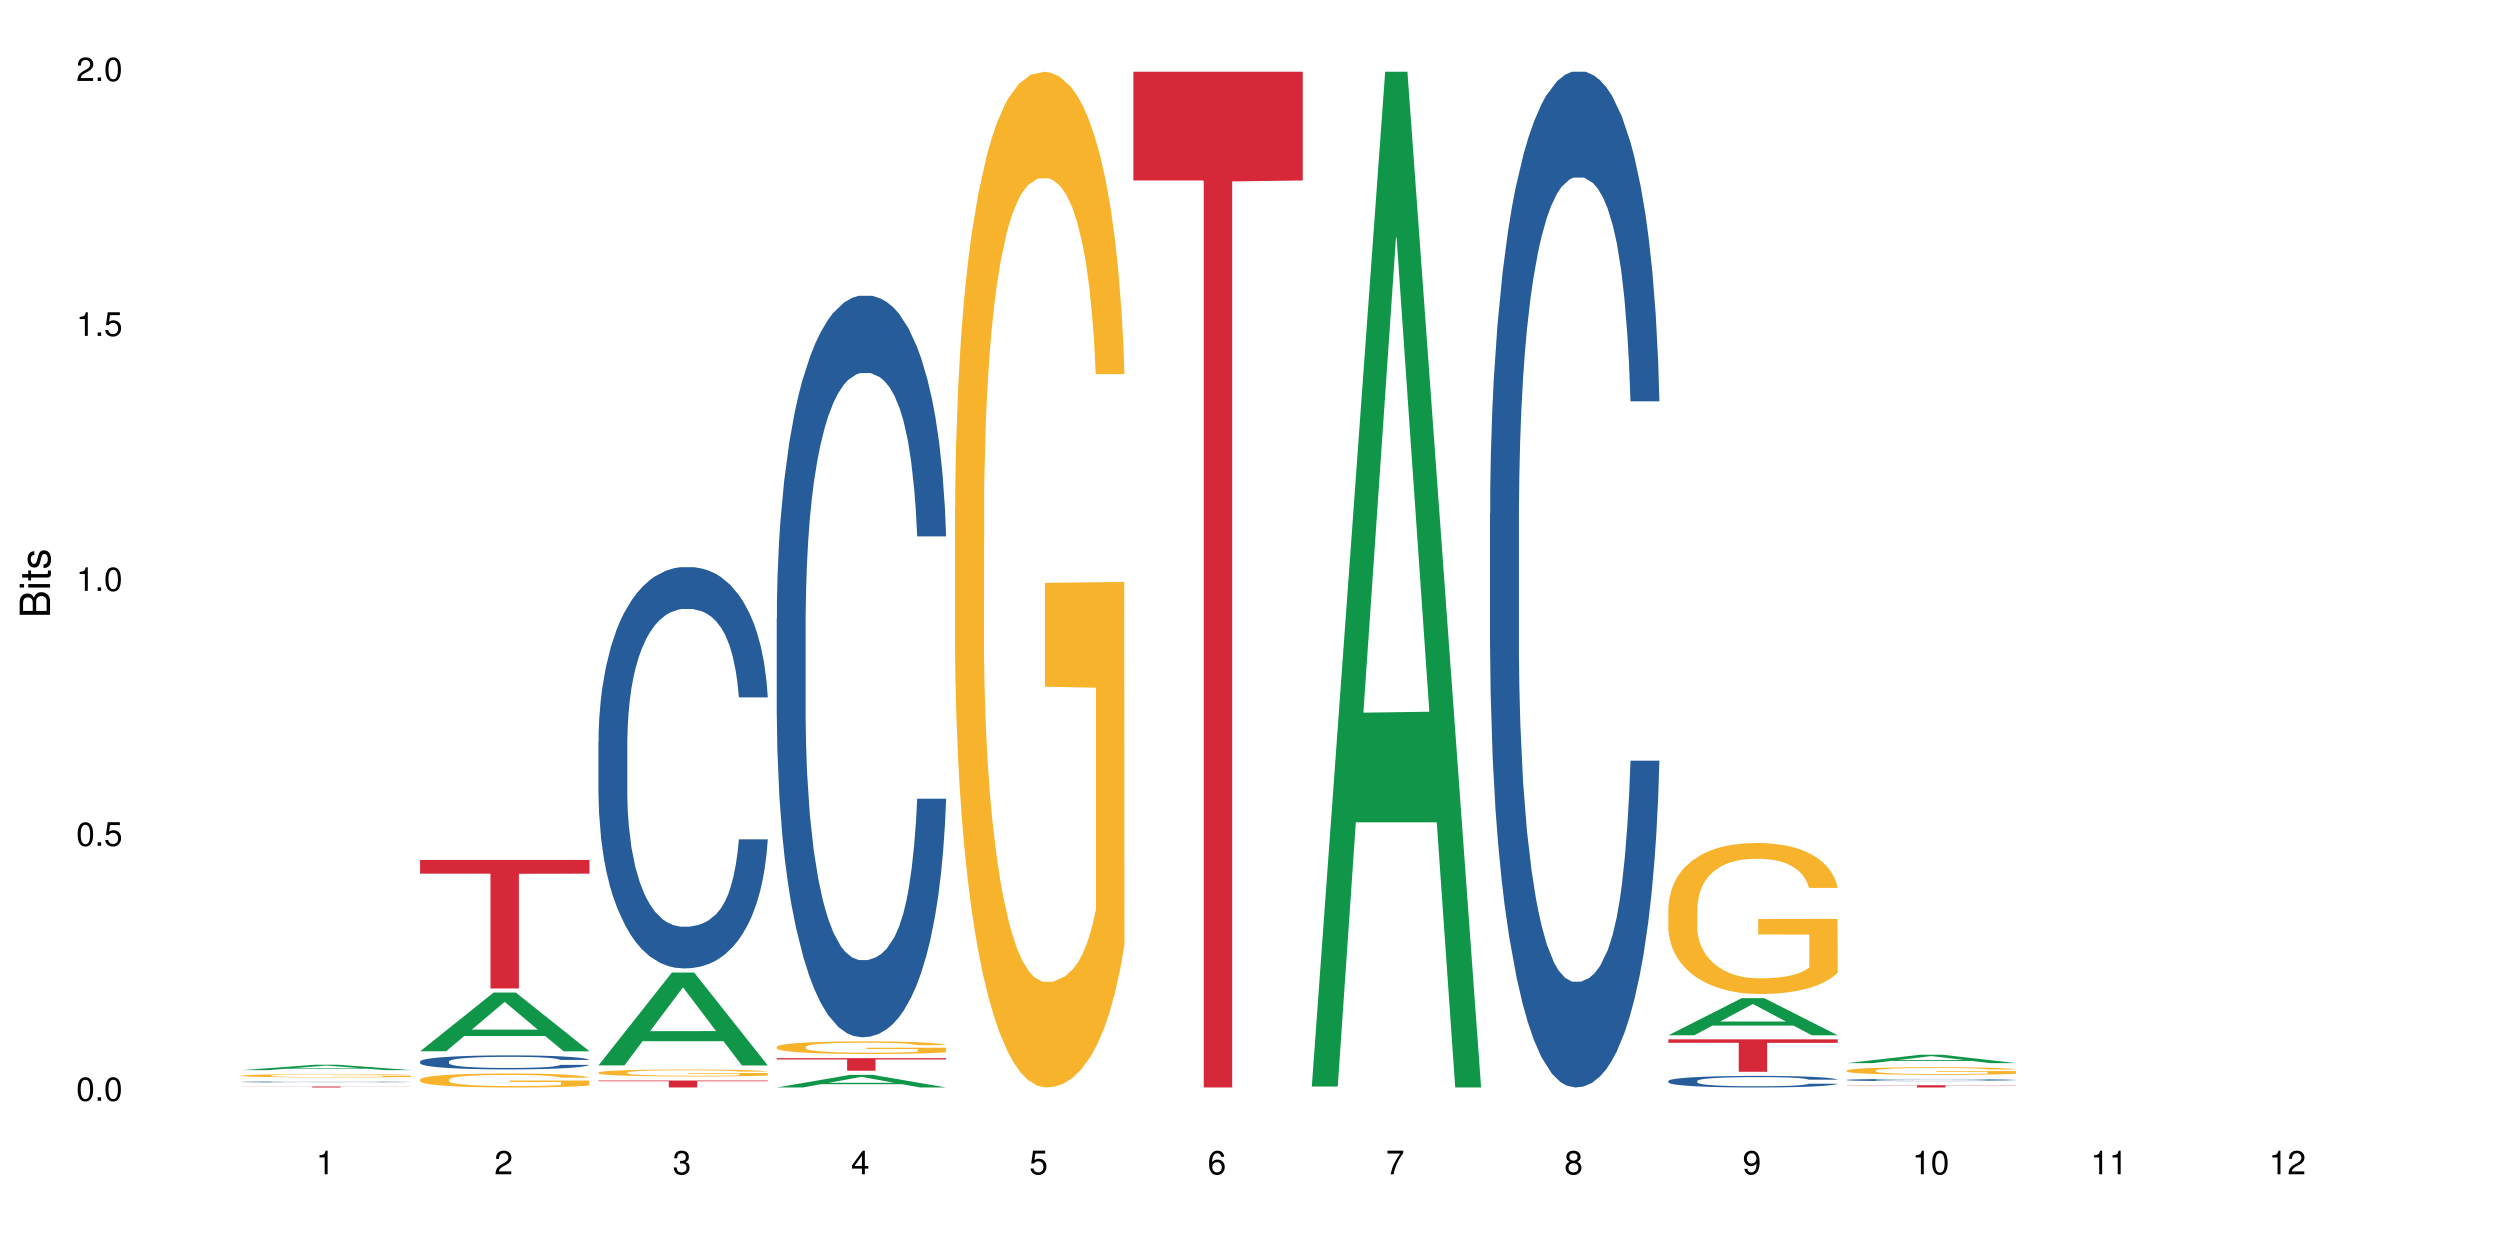 <?xml version="1.0" encoding="UTF-8"?>
<svg xmlns="http://www.w3.org/2000/svg" xmlns:xlink="http://www.w3.org/1999/xlink" width="720pt" height="360pt" viewBox="0 0 720 360" version="1.1">
<defs>
<g>
<symbol overflow="visible" id="glyph0-0">
<path style="stroke:none;" d=""/>
</symbol>
<symbol overflow="visible" id="glyph0-1">
<path style="stroke:none;" d="M 2.641 -6.797 C 2 -6.797 1.422 -6.531 1.078 -6.047 C 0.641 -5.453 0.406 -4.547 0.406 -3.297 C 0.406 -1 1.188 0.219 2.641 0.219 C 4.078 0.219 4.859 -1 4.859 -3.234 C 4.859 -4.562 4.656 -5.438 4.203 -6.047 C 3.844 -6.531 3.281 -6.797 2.641 -6.797 Z M 2.641 -6.047 C 3.547 -6.047 4 -5.125 4 -3.312 C 4 -1.375 3.562 -0.484 2.625 -0.484 C 1.734 -0.484 1.281 -1.422 1.281 -3.281 C 1.281 -5.141 1.734 -6.047 2.641 -6.047 Z M 2.641 -6.047 "/>
</symbol>
<symbol overflow="visible" id="glyph0-2">
<path style="stroke:none;" d="M 1.828 -1 L 0.828 -1 L 0.828 0 L 1.828 0 Z M 1.828 -1 "/>
</symbol>
<symbol overflow="visible" id="glyph0-3">
<path style="stroke:none;" d="M 4.562 -6.797 L 1.062 -6.797 L 0.547 -3.094 L 1.328 -3.094 C 1.719 -3.562 2.047 -3.734 2.578 -3.734 C 3.484 -3.734 4.062 -3.109 4.062 -2.094 C 4.062 -1.125 3.484 -0.531 2.578 -0.531 C 1.828 -0.531 1.375 -0.906 1.188 -1.672 L 0.328 -1.672 C 0.453 -1.109 0.547 -0.844 0.75 -0.594 C 1.125 -0.078 1.828 0.219 2.594 0.219 C 3.969 0.219 4.922 -0.781 4.922 -2.219 C 4.922 -3.562 4.031 -4.484 2.719 -4.484 C 2.25 -4.484 1.859 -4.359 1.469 -4.062 L 1.734 -5.969 L 4.562 -5.969 Z M 4.562 -6.797 "/>
</symbol>
<symbol overflow="visible" id="glyph0-4">
<path style="stroke:none;" d="M 2.484 -4.844 L 2.484 0 L 3.328 0 L 3.328 -6.797 L 2.766 -6.797 C 2.469 -5.75 2.281 -5.609 0.984 -5.453 L 0.984 -4.844 Z M 2.484 -4.844 "/>
</symbol>
<symbol overflow="visible" id="glyph0-5">
<path style="stroke:none;" d="M 4.859 -0.828 L 1.281 -0.828 C 1.359 -1.391 1.672 -1.75 2.5 -2.234 L 3.469 -2.75 C 4.406 -3.266 4.906 -3.969 4.906 -4.812 C 4.906 -5.375 4.672 -5.906 4.266 -6.266 C 3.859 -6.625 3.375 -6.797 2.719 -6.797 C 1.859 -6.797 1.219 -6.5 0.844 -5.922 C 0.609 -5.562 0.5 -5.125 0.484 -4.438 L 1.328 -4.438 C 1.359 -4.906 1.406 -5.188 1.531 -5.406 C 1.75 -5.812 2.188 -6.062 2.703 -6.062 C 3.469 -6.062 4.031 -5.516 4.031 -4.781 C 4.031 -4.25 3.719 -3.797 3.125 -3.438 L 2.234 -2.938 C 0.812 -2.141 0.406 -1.5 0.328 0 L 4.859 0 Z M 4.859 -0.828 "/>
</symbol>
<symbol overflow="visible" id="glyph0-6">
<path style="stroke:none;" d="M 2.125 -3.125 L 2.578 -3.125 C 3.516 -3.125 3.984 -2.703 3.984 -1.891 C 3.984 -1.031 3.469 -0.531 2.578 -0.531 C 1.656 -0.531 1.203 -0.984 1.156 -1.969 L 0.312 -1.969 C 0.344 -1.422 0.438 -1.078 0.609 -0.766 C 0.953 -0.109 1.625 0.219 2.547 0.219 C 3.953 0.219 4.859 -0.609 4.859 -1.906 C 4.859 -2.766 4.516 -3.25 3.703 -3.516 C 4.344 -3.766 4.656 -4.25 4.656 -4.938 C 4.656 -6.109 3.875 -6.797 2.578 -6.797 C 1.203 -6.797 0.484 -6.047 0.453 -4.609 L 1.297 -4.609 C 1.312 -5.016 1.344 -5.25 1.453 -5.453 C 1.641 -5.828 2.062 -6.062 2.594 -6.062 C 3.344 -6.062 3.797 -5.625 3.797 -4.906 C 3.797 -4.422 3.609 -4.141 3.25 -3.984 C 3.016 -3.891 2.719 -3.844 2.125 -3.844 Z M 2.125 -3.125 "/>
</symbol>
<symbol overflow="visible" id="glyph0-7">
<path style="stroke:none;" d="M 3.141 -1.625 L 3.141 0 L 3.984 0 L 3.984 -1.625 L 4.984 -1.625 L 4.984 -2.391 L 3.984 -2.391 L 3.984 -6.797 L 3.359 -6.797 L 0.266 -2.516 L 0.266 -1.625 Z M 3.141 -2.391 L 1 -2.391 L 3.141 -5.359 Z M 3.141 -2.391 "/>
</symbol>
<symbol overflow="visible" id="glyph0-8">
<path style="stroke:none;" d="M 4.781 -5.031 C 4.609 -6.141 3.891 -6.797 2.844 -6.797 C 2.094 -6.797 1.422 -6.438 1.031 -5.828 C 0.609 -5.172 0.406 -4.344 0.406 -3.094 C 0.406 -1.953 0.578 -1.234 0.984 -0.625 C 1.359 -0.078 1.953 0.219 2.703 0.219 C 3.984 0.219 4.922 -0.734 4.922 -2.078 C 4.922 -3.344 4.062 -4.234 2.844 -4.234 C 2.172 -4.234 1.641 -3.969 1.281 -3.469 C 1.281 -5.125 1.828 -6.047 2.797 -6.047 C 3.391 -6.047 3.797 -5.672 3.938 -5.031 Z M 2.734 -3.484 C 3.547 -3.484 4.062 -2.922 4.062 -2 C 4.062 -1.156 3.484 -0.531 2.703 -0.531 C 1.922 -0.531 1.328 -1.188 1.328 -2.047 C 1.328 -2.891 1.906 -3.484 2.734 -3.484 Z M 2.734 -3.484 "/>
</symbol>
<symbol overflow="visible" id="glyph0-9">
<path style="stroke:none;" d="M 4.984 -6.797 L 0.438 -6.797 L 0.438 -5.969 L 4.109 -5.969 C 2.5 -3.656 1.828 -2.234 1.328 0 L 2.219 0 C 2.594 -2.172 3.453 -4.047 4.984 -6.094 Z M 4.984 -6.797 "/>
</symbol>
<symbol overflow="visible" id="glyph0-10">
<path style="stroke:none;" d="M 3.75 -3.578 C 4.453 -4 4.688 -4.344 4.688 -4.984 C 4.688 -6.047 3.844 -6.797 2.641 -6.797 C 1.438 -6.797 0.594 -6.047 0.594 -4.984 C 0.594 -4.359 0.828 -4.016 1.516 -3.578 C 0.734 -3.203 0.359 -2.641 0.359 -1.891 C 0.359 -0.641 1.297 0.219 2.641 0.219 C 3.984 0.219 4.922 -0.641 4.922 -1.875 C 4.922 -2.641 4.531 -3.203 3.75 -3.578 Z M 2.641 -6.047 C 3.359 -6.047 3.812 -5.625 3.812 -4.969 C 3.812 -4.344 3.344 -3.922 2.641 -3.922 C 1.922 -3.922 1.453 -4.344 1.453 -4.984 C 1.453 -5.625 1.922 -6.047 2.641 -6.047 Z M 2.641 -3.203 C 3.484 -3.203 4.062 -2.672 4.062 -1.875 C 4.062 -1.062 3.484 -0.531 2.625 -0.531 C 1.797 -0.531 1.219 -1.078 1.219 -1.875 C 1.219 -2.672 1.797 -3.203 2.641 -3.203 Z M 2.641 -3.203 "/>
</symbol>
<symbol overflow="visible" id="glyph0-11">
<path style="stroke:none;" d="M 0.516 -1.547 C 0.672 -0.438 1.406 0.219 2.438 0.219 C 3.188 0.219 3.859 -0.141 4.266 -0.75 C 4.688 -1.406 4.891 -2.25 4.891 -3.484 C 4.891 -4.625 4.703 -5.359 4.312 -5.953 C 3.938 -6.5 3.344 -6.797 2.594 -6.797 C 1.297 -6.797 0.359 -5.844 0.359 -4.516 C 0.359 -3.25 1.234 -2.344 2.453 -2.344 C 3.094 -2.344 3.562 -2.578 4.016 -3.109 C 4 -1.453 3.469 -0.531 2.5 -0.531 C 1.906 -0.531 1.484 -0.906 1.359 -1.547 Z M 2.578 -6.062 C 3.375 -6.062 3.969 -5.406 3.969 -4.531 C 3.969 -3.688 3.375 -3.094 2.547 -3.094 C 1.734 -3.094 1.234 -3.672 1.234 -4.578 C 1.234 -5.438 1.797 -6.062 2.578 -6.062 Z M 2.578 -6.062 "/>
</symbol>
<symbol overflow="visible" id="glyph1-0">
<path style="stroke:none;" d=""/>
</symbol>
<symbol overflow="visible" id="glyph1-1">
<path style="stroke:none;" d="M 0 -0.953 L 0 -4.891 C 0 -5.719 -0.234 -6.344 -0.734 -6.797 C -1.188 -7.234 -1.812 -7.469 -2.5 -7.469 C -3.547 -7.469 -4.188 -7 -4.625 -5.875 C -4.984 -6.672 -5.641 -7.094 -6.531 -7.094 C -7.156 -7.094 -7.734 -6.859 -8.141 -6.391 C -8.562 -5.938 -8.75 -5.344 -8.75 -4.5 L -8.75 -0.953 Z M -4.984 -2.062 L -7.766 -2.062 L -7.766 -4.219 C -7.766 -4.844 -7.688 -5.203 -7.453 -5.5 C -7.219 -5.812 -6.859 -5.969 -6.375 -5.969 C -5.906 -5.969 -5.531 -5.812 -5.297 -5.5 C -5.062 -5.203 -4.984 -4.844 -4.984 -4.219 Z M -0.984 -2.062 L -4 -2.062 L -4 -4.781 C -4 -5.328 -3.859 -5.688 -3.578 -5.953 C -3.297 -6.219 -2.922 -6.359 -2.484 -6.359 C -2.062 -6.359 -1.688 -6.219 -1.406 -5.953 C -1.109 -5.688 -0.984 -5.328 -0.984 -4.781 Z M -0.984 -2.062 "/>
</symbol>
<symbol overflow="visible" id="glyph1-2">
<path style="stroke:none;" d="M -6.281 -1.797 L -6.281 -0.797 L 0 -0.797 L 0 -1.797 Z M -8.75 -1.797 L -8.75 -0.797 L -7.484 -0.797 L -7.484 -1.797 Z M -8.75 -1.797 "/>
</symbol>
<symbol overflow="visible" id="glyph1-3">
<path style="stroke:none;" d="M -6.281 -3.047 L -6.281 -2.016 L -8.016 -2.016 L -8.016 -1.016 L -6.281 -1.016 L -6.281 -0.172 L -5.469 -0.172 L -5.469 -1.016 L -0.719 -1.016 C -0.078 -1.016 0.281 -1.453 0.281 -2.234 C 0.281 -2.469 0.25 -2.719 0.188 -3.047 L -0.641 -3.047 C -0.609 -2.922 -0.594 -2.766 -0.594 -2.562 C -0.594 -2.141 -0.719 -2.016 -1.156 -2.016 L -5.469 -2.016 L -5.469 -3.047 Z M -6.281 -3.047 "/>
</symbol>
<symbol overflow="visible" id="glyph1-4">
<path style="stroke:none;" d="M -4.531 -5.25 C -5.766 -5.25 -6.469 -4.422 -6.469 -2.969 C -6.469 -1.516 -5.719 -0.562 -4.547 -0.562 C -3.562 -0.562 -3.094 -1.062 -2.734 -2.562 L -2.516 -3.484 C -2.344 -4.188 -2.094 -4.469 -1.625 -4.469 C -1.047 -4.469 -0.641 -3.875 -0.641 -3 C -0.641 -2.453 -0.797 -2 -1.062 -1.75 C -1.25 -1.594 -1.422 -1.531 -1.875 -1.469 L -1.875 -0.406 C -0.422 -0.453 0.281 -1.266 0.281 -2.922 C 0.281 -4.5 -0.5 -5.516 -1.719 -5.516 C -2.656 -5.516 -3.172 -4.984 -3.469 -3.734 L -3.703 -2.766 C -3.891 -1.953 -4.156 -1.609 -4.594 -1.609 C -5.172 -1.609 -5.547 -2.125 -5.547 -2.938 C -5.547 -3.75 -5.203 -4.172 -4.531 -4.203 Z M -4.531 -5.25 "/>
</symbol>
</g>
</defs>
<g id="surface107552">
<rect x="0" y="0" width="720" height="360" style="fill:rgb(100%,100%,100%);fill-opacity:1;stroke:none;"/>
<path style=" stroke:none;fill-rule:nonzero;fill:rgb(6.275%,58.824%,28.235%);fill-opacity:1;" d="M 69.629 308.195 L 69.68 308.191 L 90.793 306.641 L 97.203 306.641 L 118.418 308.195 L 110.965 308.195 L 105.648 307.789 L 82.348 307.789 L 77.137 308.195 L 69.629 308.195 L 84.59 307.621 L 103.512 307.621 L 94.074 306.895 L 93.973 306.895 L 93.867 306.898 L 84.535 307.621 L 84.59 307.621 Z M 69.629 308.195 "/>
<path style=" stroke:none;fill-rule:nonzero;fill:rgb(14.51%,36.078%,60%);fill-opacity:1;" d="M 69.629 311.586 L 69.688 311.586 L 69.688 311.578 L 69.867 311.57 L 70.285 311.559 L 70.699 311.551 L 71.77 311.535 L 73.258 311.52 L 74.805 311.508 L 75.938 311.5 L 76.949 311.496 L 79.27 311.488 L 80.754 311.484 L 82.363 311.477 L 84.324 311.473 L 85.754 311.473 L 88.965 311.469 L 91.348 311.465 L 99.559 311.465 L 101.281 311.469 L 103.188 311.469 L 104.793 311.473 L 107.59 311.477 L 110.09 311.484 L 111.219 311.488 L 113.004 311.496 L 114.371 311.504 L 115.324 311.512 L 116.395 311.52 L 117.348 311.531 L 118.062 311.543 L 118.418 311.555 L 110.09 311.555 L 109.672 311.543 L 109.195 311.535 L 108.305 311.527 L 107.41 311.52 L 106.16 311.512 L 105.031 311.508 L 103.484 311.504 L 102.117 311.5 L 100.688 311.496 L 99.32 311.496 L 96.699 311.492 L 93.668 311.492 L 92.535 311.496 L 88.965 311.496 L 87.18 311.5 L 85.934 311.504 L 84.445 311.512 L 83.434 311.516 L 82.184 311.52 L 81.289 311.527 L 80.281 311.535 L 79.684 311.543 L 79.148 311.547 L 78.672 311.559 L 78.316 311.566 L 78.078 311.574 L 77.961 311.586 L 77.961 311.625 L 78.078 311.633 L 78.375 311.645 L 79.148 311.66 L 80.281 311.672 L 81.59 311.684 L 82.84 311.691 L 83.551 311.695 L 84.504 311.699 L 85.992 311.703 L 88.133 311.707 L 89.383 311.711 L 91.285 311.711 L 93.25 311.715 L 95.867 311.715 L 98.188 311.711 L 101.344 311.711 L 103.543 311.707 L 104.91 311.699 L 106.102 311.695 L 106.996 311.691 L 107.59 311.688 L 108.48 311.68 L 109.195 311.672 L 109.73 311.66 L 110.09 311.652 L 118.418 311.652 L 118.062 311.664 L 117.523 311.672 L 116.988 311.68 L 116.156 311.691 L 115.203 311.699 L 113.836 311.707 L 112.707 311.711 L 111.219 311.719 L 109.852 311.723 L 108.363 311.727 L 106.16 311.734 L 104.734 311.734 L 103.188 311.738 L 101.344 311.738 L 99.02 311.742 L 89.859 311.742 L 87.418 311.738 L 84.387 311.734 L 82.184 311.73 L 80.457 311.727 L 78.969 311.719 L 77.305 311.711 L 75.164 311.703 L 73.855 311.691 L 72.961 311.688 L 71.949 311.676 L 71.234 311.668 L 70.402 311.652 L 69.809 311.637 L 69.629 311.621 Z M 69.629 311.586 "/>
<path style=" stroke:none;fill-rule:nonzero;fill:rgb(96.863%,70.196%,16.863%);fill-opacity:1;" d="M 69.629 309.766 L 69.688 309.762 L 69.688 309.746 L 69.926 309.707 L 70.523 309.656 L 71.297 309.613 L 72.129 309.582 L 72.664 309.562 L 73.555 309.539 L 74.328 309.52 L 76.293 309.48 L 78.793 309.445 L 80.16 309.43 L 81.707 309.418 L 83.91 309.402 L 84.922 309.395 L 88.016 309.383 L 91.523 309.371 L 97.176 309.371 L 99.617 309.375 L 102.949 309.383 L 104.852 309.391 L 106.34 309.402 L 107.887 309.41 L 109.789 309.43 L 111.574 309.449 L 113.004 309.469 L 114.43 309.492 L 115.621 309.52 L 116.633 309.551 L 117.523 309.586 L 118.062 309.613 L 118.418 309.645 L 110.148 309.645 L 109.672 309.613 L 109.137 309.594 L 108.242 309.562 L 107.352 309.543 L 106.457 309.527 L 104.793 309.508 L 103.363 309.492 L 101.578 309.48 L 99.855 309.473 L 97.891 309.469 L 93.547 309.469 L 90.691 309.473 L 89.027 309.48 L 87.836 309.484 L 86.168 309.5 L 85.16 309.508 L 84.562 309.516 L 82.777 309.543 L 81.59 309.566 L 80.934 309.582 L 80.102 309.605 L 79.508 309.629 L 78.852 309.664 L 78.496 309.688 L 78.02 309.746 L 77.961 309.895 L 78.137 309.93 L 78.496 309.961 L 78.969 309.992 L 79.684 310.023 L 80.398 310.051 L 81.648 310.082 L 82.719 310.102 L 83.551 310.117 L 85.16 310.141 L 85.812 310.148 L 87.359 310.164 L 88.965 310.176 L 90.93 310.184 L 92.418 310.191 L 94.797 310.195 L 97.832 310.195 L 101.402 310.188 L 103.664 310.184 L 105.211 310.176 L 106.219 310.168 L 107.469 310.16 L 108.363 310.152 L 109.195 310.145 L 110.207 310.129 L 110.207 309.93 L 95.512 309.926 L 95.512 309.832 L 118.359 309.832 L 118.418 310.16 L 117.168 310.184 L 115.621 310.203 L 114.133 310.223 L 112.586 310.234 L 110.387 310.254 L 108.602 310.262 L 105.863 310.273 L 103.363 310.281 L 100.746 310.285 L 98.426 310.289 L 93.25 310.289 L 90.633 310.281 L 88.551 310.277 L 86.645 310.27 L 84.742 310.258 L 82.363 310.238 L 80.816 310.227 L 79.207 310.207 L 77.602 310.188 L 76.176 310.164 L 74.27 310.125 L 73.258 310.102 L 72.309 310.074 L 71.594 310.047 L 70.938 310.016 L 70.461 309.988 L 69.988 309.953 L 69.75 309.922 L 69.629 309.895 Z M 69.629 309.766 "/>
<path style=" stroke:none;fill-rule:nonzero;fill:rgb(83.922%,15.686%,22.353%);fill-opacity:1;" d="M 69.629 312.918 L 118.418 312.918 L 118.418 312.949 L 98.086 312.949 L 98.086 313.195 L 89.902 313.195 L 89.902 312.949 L 69.629 312.949 Z M 69.629 312.918 "/>
<path style=" stroke:none;fill-rule:nonzero;fill:rgb(6.275%,58.824%,28.235%);fill-opacity:1;" d="M 120.984 302.762 L 121.039 302.746 L 142.148 285.855 L 148.559 285.855 L 169.773 302.777 L 162.32 302.777 L 157.004 298.359 L 133.703 298.359 L 128.492 302.762 L 120.984 302.762 L 135.945 296.531 L 154.867 296.516 L 145.434 288.617 L 145.328 288.602 L 145.223 288.652 L 135.895 296.516 L 135.945 296.531 Z M 120.984 302.762 "/>
<path style=" stroke:none;fill-rule:nonzero;fill:rgb(14.51%,36.078%,60%);fill-opacity:1;" d="M 120.984 305.707 L 121.047 305.703 L 121.047 305.617 L 121.223 305.477 L 121.641 305.297 L 122.055 305.176 L 123.129 304.961 L 124.613 304.75 L 126.16 304.586 L 127.293 304.492 L 128.305 304.418 L 130.625 304.281 L 132.113 304.211 L 133.719 304.148 L 135.684 304.086 L 137.109 304.047 L 140.324 303.988 L 142.703 303.965 L 144.547 303.953 L 148.535 303.953 L 150.914 303.969 L 152.637 303.984 L 154.543 304.016 L 156.148 304.047 L 158.945 304.129 L 161.445 304.234 L 162.574 304.293 L 164.359 304.406 L 165.727 304.516 L 166.68 304.613 L 167.75 304.75 L 168.703 304.914 L 169.418 305.102 L 169.773 305.262 L 161.445 305.262 L 161.027 305.113 L 160.551 305 L 159.66 304.848 L 158.766 304.742 L 157.516 304.633 L 156.387 304.566 L 154.84 304.496 L 153.473 304.449 L 152.043 304.418 L 150.676 304.395 L 148.059 304.371 L 145.023 304.371 L 143.891 304.379 L 141.57 304.41 L 140.324 304.434 L 138.539 304.488 L 137.289 304.535 L 135.801 304.609 L 134.789 304.672 L 133.539 304.766 L 132.648 304.852 L 131.637 304.973 L 131.039 305.066 L 130.504 305.168 L 130.031 305.289 L 129.672 305.422 L 129.434 305.555 L 129.316 305.688 L 129.316 306.262 L 129.434 306.395 L 129.73 306.547 L 130.504 306.773 L 131.637 306.969 L 132.945 307.125 L 134.195 307.234 L 134.906 307.285 L 135.859 307.344 L 137.348 307.418 L 139.488 307.492 L 140.738 307.523 L 142.645 307.551 L 144.605 307.566 L 147.223 307.566 L 149.543 307.551 L 151.09 307.531 L 152.699 307.504 L 154.898 307.441 L 156.27 307.383 L 157.457 307.312 L 158.352 307.242 L 158.945 307.184 L 159.84 307.07 L 160.551 306.941 L 161.086 306.812 L 161.445 306.688 L 169.773 306.688 L 169.418 306.836 L 168.883 306.98 L 168.348 307.086 L 167.512 307.215 L 166.562 307.332 L 165.191 307.461 L 164.062 307.543 L 162.574 307.637 L 161.207 307.707 L 159.719 307.77 L 157.516 307.844 L 156.09 307.879 L 154.543 307.914 L 152.699 307.941 L 150.379 307.969 L 147.879 307.984 L 145.559 307.988 L 143.059 307.98 L 141.215 307.965 L 138.777 307.93 L 135.742 307.863 L 133.539 307.797 L 131.812 307.727 L 130.328 307.652 L 128.66 307.551 L 126.52 307.391 L 125.211 307.266 L 124.316 307.16 L 123.305 307.016 L 122.594 306.887 L 121.758 306.68 L 121.164 306.418 L 120.984 306.215 Z M 120.984 305.707 "/>
<path style=" stroke:none;fill-rule:nonzero;fill:rgb(96.863%,70.196%,16.863%);fill-opacity:1;" d="M 120.984 310.891 L 121.047 310.887 L 121.047 310.812 L 121.281 310.645 L 121.879 310.418 L 122.652 310.23 L 123.484 310.082 L 124.02 310.004 L 124.914 309.895 L 125.688 309.812 L 127.648 309.648 L 130.148 309.492 L 131.516 309.426 L 133.062 309.363 L 135.266 309.293 L 136.277 309.27 L 139.371 309.211 L 142.883 309.172 L 146.75 309.16 L 148.535 309.164 L 150.973 309.18 L 154.305 309.219 L 156.207 309.258 L 157.695 309.293 L 159.242 309.344 L 161.148 309.414 L 162.934 309.504 L 164.359 309.594 L 165.789 309.703 L 166.977 309.82 L 167.988 309.949 L 168.883 310.105 L 169.418 310.234 L 169.773 310.363 L 161.504 310.363 L 161.027 310.234 L 160.492 310.133 L 159.602 310.012 L 158.707 309.926 L 157.816 309.855 L 156.148 309.758 L 154.723 309.699 L 152.938 309.648 L 151.211 309.613 L 149.246 309.594 L 148.059 309.586 L 144.902 309.586 L 142.047 309.609 L 140.383 309.641 L 139.191 309.672 L 137.527 309.727 L 136.516 309.77 L 135.918 309.801 L 134.133 309.914 L 132.945 310.016 L 132.289 310.086 L 131.457 310.195 L 130.863 310.297 L 130.207 310.445 L 129.852 310.555 L 129.375 310.805 L 129.316 311.469 L 129.492 311.609 L 129.852 311.758 L 130.328 311.891 L 131.039 312.031 L 131.754 312.137 L 133.004 312.281 L 134.074 312.379 L 134.906 312.441 L 136.516 312.539 L 137.168 312.574 L 138.715 312.641 L 140.324 312.691 L 142.285 312.734 L 143.773 312.758 L 146.152 312.777 L 149.188 312.777 L 152.758 312.754 L 155.02 312.723 L 156.566 312.695 L 157.578 312.668 L 158.828 312.629 L 159.719 312.59 L 160.551 312.551 L 161.562 312.488 L 161.562 311.609 L 146.867 311.605 L 146.867 311.191 L 169.715 311.188 L 169.773 312.629 L 168.523 312.727 L 166.977 312.824 L 165.492 312.898 L 163.941 312.961 L 161.742 313.031 L 159.957 313.074 L 157.219 313.125 L 154.723 313.16 L 152.102 313.18 L 149.781 313.191 L 147.047 313.195 L 144.605 313.188 L 141.988 313.168 L 139.906 313.137 L 138.004 313.102 L 136.098 313.051 L 133.719 312.977 L 132.172 312.914 L 130.566 312.836 L 128.957 312.742 L 127.531 312.645 L 126.578 312.566 L 125.625 312.477 L 124.613 312.367 L 123.664 312.242 L 122.949 312.129 L 122.293 312 L 121.82 311.875 L 121.344 311.711 L 121.105 311.578 L 120.984 311.465 Z M 120.984 310.891 "/>
<path style=" stroke:none;fill-rule:nonzero;fill:rgb(83.922%,15.686%,22.353%);fill-opacity:1;" d="M 120.984 247.652 L 169.773 247.652 L 169.773 251.617 L 149.441 251.652 L 149.441 284.68 L 141.262 284.68 L 141.262 251.688 L 141.141 251.617 L 120.984 251.617 Z M 120.984 247.652 "/>
<path style=" stroke:none;fill-rule:nonzero;fill:rgb(6.275%,58.824%,28.235%);fill-opacity:1;" d="M 172.344 306.828 L 172.395 306.801 L 193.504 280.086 L 199.914 280.086 L 221.129 306.852 L 213.676 306.852 L 208.359 299.867 L 185.059 299.867 L 179.848 306.828 L 172.344 306.828 L 187.301 296.977 L 206.223 296.949 L 196.789 284.461 L 196.684 284.434 L 196.578 284.512 L 187.25 296.949 L 187.301 296.977 Z M 172.344 306.828 "/>
<path style=" stroke:none;fill-rule:nonzero;fill:rgb(14.51%,36.078%,60%);fill-opacity:1;" d="M 172.344 213.629 L 172.402 213.523 L 172.402 210.988 L 172.578 206.973 L 172.996 201.902 L 173.414 198.418 L 174.484 192.184 L 175.973 186.164 L 177.52 181.516 L 178.648 178.77 L 179.66 176.656 L 181.98 172.746 L 183.469 170.738 L 185.074 168.941 L 187.039 167.148 L 188.465 166.09 L 191.68 164.402 L 194.059 163.66 L 195.902 163.344 L 199.891 163.344 L 202.27 163.766 L 203.996 164.297 L 205.898 165.141 L 207.504 166.09 L 210.301 168.414 L 212.801 171.371 L 213.93 173.062 L 215.715 176.34 L 217.086 179.508 L 218.035 182.254 L 219.109 186.164 L 220.059 190.918 L 220.773 196.305 L 221.129 200.848 L 212.801 200.848 L 212.383 196.621 L 211.906 193.348 L 211.016 189.016 L 210.125 185.949 L 208.875 182.887 L 207.742 180.879 L 206.195 178.875 L 204.828 177.605 L 203.398 176.656 L 202.031 176.02 L 199.414 175.387 L 196.379 175.387 L 195.25 175.598 L 192.93 176.445 L 191.68 177.184 L 189.895 178.66 L 188.645 180.035 L 187.156 182.148 L 186.145 183.945 L 184.895 186.691 L 184.004 189.121 L 182.992 192.605 L 182.398 195.246 L 181.863 198.207 L 181.387 201.691 L 181.027 205.387 L 180.789 209.297 L 180.672 213.102 L 180.672 229.473 L 180.789 233.277 L 181.09 237.715 L 181.863 244.156 L 182.992 249.758 L 184.301 254.195 L 185.551 257.363 L 186.266 258.84 L 187.215 260.531 L 188.703 262.645 L 190.848 264.758 L 192.094 265.602 L 194 266.449 L 195.961 266.871 L 198.582 266.871 L 200.902 266.449 L 202.449 265.918 L 204.055 265.074 L 206.258 263.277 L 207.625 261.59 L 208.812 259.582 L 209.707 257.574 L 210.301 255.883 L 211.195 252.609 L 211.906 249.016 L 212.445 245.32 L 212.801 241.727 L 221.129 241.727 L 220.773 245.953 L 220.238 250.074 L 219.703 253.137 L 218.871 256.836 L 217.918 260.109 L 216.551 263.805 L 215.418 266.234 L 213.93 268.879 L 212.562 270.883 L 211.074 272.68 L 208.875 274.793 L 207.445 275.848 L 205.898 276.801 L 204.055 277.645 L 201.734 278.383 L 199.234 278.809 L 196.914 278.914 L 194.414 278.703 L 192.57 278.277 L 190.133 277.328 L 187.098 275.426 L 184.895 273.418 L 183.172 271.414 L 181.684 269.301 L 180.016 266.449 L 177.875 261.801 L 176.566 258.207 L 175.672 255.25 L 174.664 251.129 L 173.949 247.434 L 173.117 241.516 L 172.52 234.016 L 172.344 228.207 Z M 172.344 213.629 "/>
<path style=" stroke:none;fill-rule:nonzero;fill:rgb(96.863%,70.196%,16.863%);fill-opacity:1;" d="M 172.344 308.883 L 172.402 308.883 L 172.402 308.844 L 172.641 308.762 L 173.234 308.648 L 174.008 308.555 L 174.84 308.484 L 175.375 308.445 L 176.27 308.391 L 177.043 308.352 L 179.004 308.27 L 181.504 308.191 L 182.875 308.16 L 184.422 308.129 L 186.621 308.094 L 187.633 308.082 L 190.727 308.051 L 194.238 308.031 L 198.105 308.027 L 199.891 308.031 L 202.328 308.035 L 205.66 308.059 L 207.566 308.074 L 209.051 308.094 L 210.598 308.117 L 212.504 308.152 L 214.289 308.195 L 215.715 308.242 L 217.145 308.297 L 218.336 308.355 L 219.344 308.418 L 220.238 308.496 L 220.773 308.559 L 221.129 308.621 L 212.859 308.621 L 212.383 308.559 L 211.848 308.508 L 210.957 308.449 L 210.062 308.406 L 209.172 308.371 L 207.504 308.324 L 206.078 308.293 L 204.293 308.27 L 202.566 308.25 L 200.605 308.242 L 199.414 308.238 L 196.262 308.238 L 193.402 308.25 L 191.738 308.266 L 190.547 308.277 L 188.883 308.305 L 187.871 308.328 L 187.277 308.344 L 185.492 308.398 L 184.301 308.449 L 183.648 308.484 L 182.812 308.539 L 182.219 308.59 L 181.562 308.664 L 181.207 308.719 L 180.73 308.84 L 180.672 309.168 L 180.852 309.238 L 181.207 309.312 L 181.684 309.379 L 182.398 309.449 L 183.109 309.5 L 184.359 309.57 L 185.43 309.621 L 186.266 309.652 L 187.871 309.699 L 188.527 309.715 L 190.074 309.75 L 191.68 309.773 L 193.641 309.797 L 195.129 309.809 L 197.508 309.816 L 200.543 309.816 L 204.113 309.805 L 206.375 309.789 L 207.922 309.777 L 208.934 309.762 L 210.184 309.742 L 211.074 309.727 L 211.906 309.707 L 212.918 309.676 L 212.918 309.238 L 198.223 309.238 L 198.223 309.031 L 221.07 309.031 L 221.129 309.742 L 219.883 309.793 L 218.336 309.84 L 216.848 309.875 L 215.301 309.906 L 213.098 309.941 L 211.312 309.965 L 208.578 309.988 L 206.078 310.008 L 203.461 310.016 L 201.141 310.023 L 198.402 310.023 L 195.961 310.02 L 193.344 310.008 L 191.262 309.996 L 189.359 309.977 L 187.453 309.953 L 185.074 309.914 L 183.527 309.883 L 181.922 309.844 L 180.316 309.801 L 178.887 309.75 L 177.934 309.711 L 176.984 309.668 L 175.973 309.613 L 175.02 309.551 L 174.305 309.496 L 173.652 309.434 L 173.176 309.371 L 172.699 309.289 L 172.461 309.223 L 172.344 309.168 Z M 172.344 308.883 "/>
<path style=" stroke:none;fill-rule:nonzero;fill:rgb(83.922%,15.686%,22.353%);fill-opacity:1;" d="M 172.344 311.199 L 221.129 311.199 L 221.129 311.414 L 200.797 311.414 L 200.797 313.195 L 192.617 313.195 L 192.617 311.418 L 192.496 311.414 L 172.344 311.414 Z M 172.344 311.199 "/>
<path style=" stroke:none;fill-rule:nonzero;fill:rgb(6.275%,58.824%,28.235%);fill-opacity:1;" d="M 223.699 313.191 L 223.75 313.188 L 244.859 309.555 L 251.273 309.555 L 272.488 313.195 L 265.031 313.195 L 259.715 312.246 L 236.418 312.246 L 231.203 313.191 L 223.699 313.191 L 238.656 311.852 L 257.578 311.848 L 248.145 310.148 L 248.039 310.145 L 247.938 310.156 L 238.605 311.848 L 238.656 311.852 Z M 223.699 313.191 "/>
<path style=" stroke:none;fill-rule:nonzero;fill:rgb(14.51%,36.078%,60%);fill-opacity:1;" d="M 223.699 178.109 L 223.758 177.914 L 223.758 173.23 L 223.938 165.812 L 224.352 156.445 L 224.77 150.004 L 225.84 138.484 L 227.328 127.359 L 228.875 118.77 L 230.004 113.695 L 231.016 109.793 L 233.336 102.57 L 234.824 98.859 L 236.43 95.543 L 238.395 92.223 L 239.82 90.27 L 243.035 87.148 L 245.414 85.781 L 247.258 85.195 L 251.246 85.195 L 253.625 85.977 L 255.352 86.953 L 257.254 88.516 L 258.863 90.27 L 261.656 94.566 L 264.156 100.031 L 265.289 103.156 L 267.074 109.207 L 268.441 115.062 L 269.395 120.137 L 270.465 127.359 L 271.414 136.145 L 272.129 146.098 L 272.488 154.492 L 264.156 154.492 L 263.742 146.684 L 263.266 140.633 L 262.371 132.629 L 261.48 126.969 L 260.23 121.309 L 259.102 117.598 L 257.551 113.891 L 256.184 111.547 L 254.758 109.793 L 253.387 108.621 L 250.77 107.449 L 247.734 107.449 L 246.605 107.84 L 244.285 109.402 L 243.035 110.766 L 241.25 113.5 L 240 116.039 L 238.512 119.941 L 237.5 123.262 L 236.254 128.336 L 235.359 132.824 L 234.348 139.266 L 233.754 144.145 L 233.219 149.613 L 232.742 156.055 L 232.387 162.887 L 232.148 170.109 L 232.027 177.133 L 232.027 207.391 L 232.148 214.418 L 232.445 222.617 L 233.219 234.523 L 234.348 244.867 L 235.656 253.066 L 236.906 258.922 L 237.621 261.656 L 238.574 264.777 L 240.059 268.684 L 242.203 272.586 L 243.453 274.148 L 245.355 275.711 L 247.32 276.492 L 249.938 276.492 L 252.258 275.711 L 253.805 274.734 L 255.41 273.172 L 257.613 269.855 L 258.98 266.73 L 260.172 263.023 L 261.062 259.312 L 261.656 256.191 L 262.551 250.141 L 263.266 243.504 L 263.801 236.672 L 264.156 230.035 L 272.488 230.035 L 272.129 237.84 L 271.594 245.453 L 271.059 251.113 L 270.227 257.945 L 269.273 264 L 267.906 270.828 L 266.773 275.32 L 265.289 280.199 L 263.918 283.91 L 262.43 287.227 L 260.23 291.129 L 258.801 293.082 L 257.254 294.84 L 255.41 296.402 L 253.09 297.766 L 250.59 298.547 L 248.27 298.742 L 245.773 298.352 L 243.926 297.57 L 241.488 295.816 L 238.453 292.301 L 236.254 288.594 L 234.527 284.883 L 233.039 280.98 L 231.375 275.711 L 229.23 267.121 L 227.922 260.484 L 227.031 255.02 L 226.02 247.406 L 225.305 240.574 L 224.473 229.645 L 223.875 215.785 L 223.699 205.047 Z M 223.699 178.109 "/>
<path style=" stroke:none;fill-rule:nonzero;fill:rgb(96.863%,70.196%,16.863%);fill-opacity:1;" d="M 223.699 301.477 L 223.758 301.477 L 223.758 301.41 L 223.996 301.258 L 224.59 301.051 L 225.363 300.883 L 226.195 300.75 L 226.734 300.68 L 227.625 300.582 L 228.398 300.508 L 230.363 300.355 L 232.859 300.219 L 234.23 300.156 L 235.777 300.102 L 237.977 300.039 L 238.988 300.016 L 242.082 299.961 L 245.594 299.93 L 249.461 299.918 L 251.246 299.922 L 253.684 299.934 L 257.016 299.973 L 258.922 300.004 L 260.41 300.039 L 261.957 300.082 L 263.859 300.148 L 265.645 300.227 L 267.074 300.309 L 268.5 300.406 L 269.691 300.516 L 270.703 300.629 L 271.594 300.77 L 272.129 300.887 L 272.488 301.004 L 264.215 301.004 L 263.742 300.887 L 263.203 300.797 L 262.312 300.688 L 261.422 300.605 L 260.527 300.543 L 258.863 300.457 L 257.434 300.402 L 255.648 300.355 L 253.922 300.328 L 251.961 300.309 L 250.77 300.301 L 247.617 300.301 L 244.762 300.324 L 243.094 300.352 L 241.906 300.379 L 240.238 300.426 L 239.227 300.469 L 238.633 300.492 L 236.848 300.598 L 235.656 300.691 L 235.004 300.754 L 234.168 300.852 L 233.574 300.941 L 232.922 301.074 L 232.562 301.176 L 232.086 301.402 L 232.027 302 L 232.207 302.129 L 232.562 302.262 L 233.039 302.383 L 233.754 302.508 L 234.469 302.605 L 235.719 302.734 L 236.789 302.824 L 237.621 302.879 L 239.227 302.969 L 239.883 303 L 241.43 303.059 L 243.035 303.105 L 245 303.145 L 246.484 303.164 L 248.867 303.18 L 251.898 303.18 L 255.469 303.16 L 257.73 303.137 L 259.277 303.109 L 260.289 303.086 L 261.539 303.047 L 262.43 303.016 L 263.266 302.98 L 264.277 302.922 L 264.277 302.129 L 249.578 302.125 L 249.578 301.75 L 272.426 301.746 L 272.488 303.047 L 271.238 303.137 L 269.691 303.227 L 268.203 303.293 L 266.656 303.348 L 264.453 303.41 L 262.668 303.449 L 259.934 303.496 L 257.434 303.527 L 254.816 303.547 L 252.496 303.559 L 249.758 303.562 L 247.32 303.555 L 244.699 303.535 L 242.617 303.508 L 240.715 303.473 L 238.812 303.43 L 236.43 303.359 L 234.883 303.305 L 233.277 303.234 L 231.672 303.152 L 230.242 303.062 L 229.293 302.992 L 228.34 302.914 L 227.328 302.812 L 226.375 302.699 L 225.66 302.598 L 225.008 302.48 L 224.531 302.371 L 224.055 302.219 L 223.816 302.102 L 223.699 301.996 Z M 223.699 301.477 "/>
<path style=" stroke:none;fill-rule:nonzero;fill:rgb(83.922%,15.686%,22.353%);fill-opacity:1;" d="M 223.699 304.734 L 272.488 304.734 L 272.488 305.125 L 252.152 305.129 L 252.152 308.379 L 243.973 308.379 L 243.973 305.133 L 243.855 305.125 L 223.699 305.125 Z M 223.699 304.734 "/>
<path style=" stroke:none;fill-rule:nonzero;fill:rgb(96.863%,70.196%,16.863%);fill-opacity:1;" d="M 275.055 145.957 L 275.113 145.691 L 275.113 140.348 L 275.352 128.324 L 275.945 111.762 L 276.719 98.137 L 277.555 87.453 L 278.09 81.84 L 278.98 73.828 L 279.754 67.949 L 281.719 55.926 L 284.219 44.707 L 285.586 39.898 L 287.133 35.355 L 289.336 30.281 L 290.344 28.41 L 293.438 24.137 L 296.949 21.465 L 300.816 20.664 L 302.602 20.93 L 305.043 22 L 308.375 24.938 L 310.277 27.609 L 311.766 30.281 L 313.312 33.754 L 315.215 39.098 L 317 45.508 L 318.43 51.918 L 319.855 59.934 L 321.047 68.484 L 322.059 77.832 L 322.949 89.055 L 323.484 98.406 L 323.844 107.754 L 315.574 107.754 L 315.098 98.406 L 314.562 91.191 L 313.668 82.375 L 312.777 75.965 L 311.883 70.887 L 310.219 63.941 L 308.789 59.668 L 307.004 55.926 L 305.281 53.523 L 303.316 51.918 L 302.125 51.387 L 298.973 51.387 L 296.117 53.254 L 294.449 55.395 L 293.262 57.531 L 291.594 61.539 L 290.582 64.742 L 289.988 66.879 L 288.203 75.164 L 287.012 82.641 L 286.359 87.719 L 285.527 95.734 L 284.93 102.945 L 284.277 113.633 L 283.918 121.648 L 283.445 139.812 L 283.383 187.902 L 283.562 198.055 L 283.918 209.008 L 284.395 218.625 L 285.109 228.773 L 285.824 236.523 L 287.074 246.941 L 288.145 253.887 L 288.977 258.43 L 290.582 265.641 L 291.238 268.047 L 292.785 272.855 L 294.391 276.598 L 296.355 279.801 L 297.844 281.406 L 300.223 282.742 L 303.258 282.742 L 306.828 281.137 L 309.086 279 L 310.633 276.863 L 311.645 274.992 L 312.895 272.055 L 313.789 269.383 L 314.621 266.445 L 315.633 261.902 L 315.633 198.055 L 300.938 197.785 L 300.938 167.863 L 323.785 167.598 L 323.844 272.055 L 322.594 279.266 L 321.047 286.215 L 319.559 291.555 L 318.012 296.098 L 315.812 301.176 L 314.027 304.379 L 311.289 308.121 L 308.789 310.523 L 306.172 312.129 L 303.852 312.93 L 301.113 313.195 L 298.676 312.66 L 296.059 311.059 L 293.977 308.922 L 292.07 306.25 L 290.168 302.777 L 287.789 297.168 L 286.238 292.625 L 284.633 287.016 L 283.027 280.336 L 281.598 273.121 L 280.648 267.512 L 279.695 261.102 L 278.684 253.086 L 277.73 244.004 L 277.02 235.723 L 276.363 226.371 L 275.887 217.555 L 275.41 205.531 L 275.172 195.914 L 275.055 187.633 Z M 275.055 145.957 "/>
<path style=" stroke:none;fill-rule:nonzero;fill:rgb(83.922%,15.686%,22.353%);fill-opacity:1;" d="M 326.41 20.664 L 375.199 20.664 L 375.199 51.977 L 354.867 52.25 L 354.867 313.195 L 346.684 313.195 L 346.684 52.527 L 346.566 51.977 L 326.41 51.977 Z M 326.41 20.664 "/>
<path style=" stroke:none;fill-rule:nonzero;fill:rgb(6.275%,58.824%,28.235%);fill-opacity:1;" d="M 377.766 312.922 L 377.82 312.645 L 398.93 20.664 L 405.34 20.664 L 426.555 313.195 L 419.102 313.195 L 413.785 236.836 L 390.484 236.836 L 385.273 312.922 L 377.766 312.922 L 392.727 205.246 L 411.648 204.973 L 402.215 68.457 L 402.109 68.184 L 402.004 69.008 L 392.676 204.973 L 392.727 205.246 Z M 377.766 312.922 "/>
<path style=" stroke:none;fill-rule:nonzero;fill:rgb(14.51%,36.078%,60%);fill-opacity:1;" d="M 429.125 147.945 L 429.184 147.676 L 429.184 141.258 L 429.363 131.098 L 429.777 118.262 L 430.195 109.438 L 431.266 93.664 L 432.754 78.422 L 434.301 66.656 L 435.43 59.703 L 436.441 54.355 L 438.762 44.461 L 440.25 39.379 L 441.855 34.836 L 443.82 30.289 L 445.246 27.617 L 448.461 23.336 L 450.84 21.465 L 452.684 20.664 L 456.672 20.664 L 459.051 21.734 L 460.777 23.07 L 462.68 25.207 L 464.285 27.617 L 467.082 33.5 L 469.582 40.984 L 470.711 45.262 L 472.496 53.555 L 473.867 61.574 L 474.816 68.527 L 475.891 78.422 L 476.84 90.453 L 477.555 104.09 L 477.91 115.59 L 469.582 115.59 L 469.164 104.895 L 468.691 96.605 L 467.797 85.641 L 466.906 77.887 L 465.656 70.133 L 464.523 65.051 L 462.977 59.969 L 461.609 56.762 L 460.18 54.355 L 458.812 52.75 L 456.195 51.145 L 453.16 51.145 L 452.031 51.68 L 449.711 53.82 L 448.461 55.691 L 446.676 59.438 L 445.426 62.91 L 443.938 68.258 L 442.926 72.805 L 441.676 79.758 L 440.785 85.906 L 439.773 94.73 L 439.18 101.418 L 438.645 108.902 L 438.168 117.727 L 437.809 127.086 L 437.57 136.98 L 437.453 146.605 L 437.453 188.055 L 437.57 197.68 L 437.871 208.91 L 438.645 225.223 L 439.773 239.395 L 441.082 250.625 L 442.332 258.648 L 443.047 262.391 L 443.996 266.668 L 445.484 272.016 L 447.629 277.363 L 448.875 279.504 L 450.781 281.645 L 452.746 282.711 L 455.363 282.711 L 457.684 281.645 L 459.23 280.305 L 460.836 278.168 L 463.039 273.621 L 464.406 269.344 L 465.598 264.262 L 466.488 259.18 L 467.082 254.902 L 467.977 246.613 L 468.691 237.523 L 469.227 228.164 L 469.582 219.07 L 477.91 219.07 L 477.555 229.77 L 477.02 240.195 L 476.484 247.949 L 475.652 257.309 L 474.699 265.598 L 473.332 274.957 L 472.199 281.109 L 470.711 287.793 L 469.344 292.875 L 467.855 297.418 L 465.656 302.766 L 464.227 305.441 L 462.68 307.848 L 460.836 309.988 L 458.516 311.859 L 456.016 312.93 L 453.695 313.195 L 451.195 312.66 L 449.352 311.59 L 446.914 309.184 L 443.879 304.371 L 441.676 299.293 L 439.953 294.211 L 438.465 288.863 L 436.797 281.645 L 434.656 269.879 L 433.348 260.785 L 432.457 253.297 L 431.445 242.871 L 430.73 233.512 L 429.898 218.539 L 429.301 199.551 L 429.125 184.844 Z M 429.125 147.945 "/>
<path style=" stroke:none;fill-rule:nonzero;fill:rgb(6.275%,58.824%,28.235%);fill-opacity:1;" d="M 480.48 298.152 L 480.531 298.141 L 501.641 287.453 L 508.055 287.453 L 529.27 298.164 L 521.812 298.164 L 516.496 295.367 L 493.199 295.367 L 487.984 298.152 L 480.48 298.152 L 495.438 294.211 L 514.359 294.199 L 504.926 289.203 L 504.82 289.191 L 504.719 289.223 L 495.387 294.199 L 495.438 294.211 Z M 480.48 298.152 "/>
<path style=" stroke:none;fill-rule:nonzero;fill:rgb(14.51%,36.078%,60%);fill-opacity:1;" d="M 480.48 311.312 L 480.539 311.309 L 480.539 311.234 L 480.719 311.121 L 481.133 310.973 L 481.551 310.871 L 482.621 310.691 L 484.109 310.52 L 485.656 310.387 L 486.785 310.305 L 487.797 310.246 L 490.117 310.133 L 491.605 310.074 L 493.211 310.023 L 495.176 309.969 L 496.605 309.941 L 499.816 309.891 L 502.195 309.871 L 504.039 309.859 L 508.027 309.859 L 510.406 309.871 L 512.133 309.887 L 514.035 309.914 L 515.645 309.941 L 518.441 310.008 L 520.938 310.094 L 522.07 310.141 L 523.855 310.234 L 525.223 310.328 L 526.176 310.406 L 527.246 310.52 L 528.195 310.656 L 528.91 310.812 L 529.27 310.941 L 520.938 310.941 L 520.523 310.82 L 520.047 310.727 L 519.152 310.602 L 518.262 310.512 L 517.012 310.426 L 515.883 310.367 L 514.336 310.309 L 512.965 310.273 L 511.539 310.246 L 510.168 310.227 L 507.551 310.207 L 504.516 310.207 L 503.387 310.215 L 501.066 310.238 L 499.816 310.262 L 498.031 310.301 L 496.781 310.344 L 495.293 310.402 L 494.285 310.453 L 493.035 310.535 L 492.141 310.605 L 491.129 310.703 L 490.535 310.781 L 490 310.867 L 489.523 310.969 L 489.168 311.074 L 488.93 311.188 L 488.809 311.297 L 488.809 311.77 L 488.93 311.879 L 489.227 312.008 L 490 312.191 L 491.129 312.355 L 492.438 312.484 L 493.688 312.574 L 494.402 312.617 L 495.355 312.664 L 496.84 312.727 L 498.984 312.789 L 500.234 312.812 L 502.137 312.836 L 504.102 312.848 L 506.719 312.848 L 509.039 312.836 L 510.586 312.82 L 512.191 312.797 L 514.395 312.746 L 515.762 312.695 L 516.953 312.637 L 517.844 312.578 L 518.441 312.531 L 519.332 312.438 L 520.047 312.332 L 520.582 312.227 L 520.938 312.121 L 529.27 312.121 L 528.91 312.246 L 528.375 312.363 L 527.84 312.453 L 527.008 312.559 L 526.055 312.652 L 524.688 312.762 L 523.555 312.828 L 522.07 312.906 L 520.699 312.965 L 519.215 313.016 L 517.012 313.078 L 515.582 313.105 L 514.035 313.137 L 512.191 313.16 L 509.871 313.18 L 507.371 313.191 L 505.051 313.195 L 502.555 313.191 L 500.711 313.176 L 498.27 313.148 L 495.234 313.094 L 493.035 313.039 L 491.309 312.98 L 489.82 312.918 L 488.156 312.836 L 486.012 312.703 L 484.703 312.598 L 483.812 312.512 L 482.801 312.395 L 482.086 312.289 L 481.254 312.117 L 480.656 311.898 L 480.48 311.734 Z M 480.48 311.312 "/>
<path style=" stroke:none;fill-rule:nonzero;fill:rgb(96.863%,70.196%,16.863%);fill-opacity:1;" d="M 480.48 261.41 L 480.539 261.371 L 480.539 260.578 L 480.777 258.789 L 481.371 256.328 L 482.145 254.301 L 482.98 252.711 L 483.516 251.879 L 484.406 250.688 L 485.18 249.812 L 487.145 248.023 L 489.641 246.355 L 491.012 245.641 L 492.559 244.965 L 494.758 244.211 L 495.77 243.934 L 498.863 243.297 L 502.375 242.902 L 506.242 242.781 L 508.027 242.82 L 510.465 242.98 L 513.797 243.418 L 515.703 243.816 L 517.191 244.211 L 518.738 244.727 L 520.641 245.523 L 522.426 246.477 L 523.855 247.43 L 525.281 248.621 L 526.473 249.891 L 527.484 251.281 L 528.375 252.949 L 528.91 254.34 L 529.27 255.73 L 520.996 255.73 L 520.523 254.34 L 519.988 253.27 L 519.094 251.957 L 518.203 251.004 L 517.309 250.25 L 515.645 249.219 L 514.215 248.582 L 512.43 248.023 L 510.703 247.668 L 508.742 247.43 L 507.551 247.352 L 504.398 247.352 L 501.543 247.629 L 499.875 247.945 L 498.688 248.262 L 497.02 248.859 L 496.008 249.336 L 495.414 249.652 L 493.629 250.887 L 492.438 251.996 L 491.785 252.754 L 490.953 253.945 L 490.355 255.016 L 489.703 256.605 L 489.344 257.797 L 488.867 260.5 L 488.809 267.648 L 488.988 269.156 L 489.344 270.785 L 489.82 272.215 L 490.535 273.727 L 491.25 274.879 L 492.5 276.426 L 493.57 277.461 L 494.402 278.137 L 496.008 279.207 L 496.664 279.566 L 498.211 280.281 L 499.816 280.836 L 501.781 281.312 L 503.266 281.551 L 505.648 281.75 L 508.684 281.75 L 512.25 281.512 L 514.512 281.195 L 516.059 280.875 L 517.07 280.598 L 518.32 280.16 L 519.215 279.766 L 520.047 279.328 L 521.059 278.652 L 521.059 269.156 L 506.363 269.117 L 506.363 264.668 L 529.207 264.629 L 529.27 280.16 L 528.02 281.234 L 526.473 282.266 L 524.984 283.062 L 523.438 283.734 L 521.234 284.492 L 519.449 284.969 L 516.715 285.523 L 514.215 285.883 L 511.598 286.121 L 509.277 286.238 L 506.539 286.277 L 504.102 286.199 L 501.484 285.961 L 499.398 285.645 L 497.496 285.246 L 495.594 284.73 L 493.211 283.895 L 491.664 283.219 L 490.059 282.387 L 488.453 281.391 L 487.023 280.32 L 486.074 279.484 L 485.121 278.531 L 484.109 277.34 L 483.156 275.988 L 482.441 274.758 L 481.789 273.367 L 481.312 272.059 L 480.836 270.27 L 480.598 268.84 L 480.48 267.609 Z M 480.48 261.41 "/>
<path style=" stroke:none;fill-rule:nonzero;fill:rgb(83.922%,15.686%,22.353%);fill-opacity:1;" d="M 480.48 299.336 L 529.27 299.336 L 529.27 300.336 L 508.934 300.348 L 508.934 308.688 L 500.754 308.688 L 500.754 300.355 L 500.637 300.336 L 480.48 300.336 Z M 480.48 299.336 "/>
<path style=" stroke:none;fill-rule:nonzero;fill:rgb(6.275%,58.824%,28.235%);fill-opacity:1;" d="M 531.836 306.18 L 531.887 306.18 L 553 303.766 L 559.41 303.766 L 580.625 306.184 L 573.172 306.184 L 567.855 305.551 L 544.555 305.551 L 539.344 306.18 L 531.836 306.18 L 546.797 305.293 L 565.719 305.289 L 556.281 304.16 L 556.18 304.16 L 556.074 304.164 L 546.742 305.289 L 546.797 305.293 Z M 531.836 306.18 "/>
<path style=" stroke:none;fill-rule:nonzero;fill:rgb(14.51%,36.078%,60%);fill-opacity:1;" d="M 531.836 311.008 L 531.895 311.008 L 531.895 310.992 L 532.074 310.973 L 532.492 310.941 L 532.906 310.922 L 533.977 310.887 L 535.465 310.855 L 537.012 310.828 L 538.145 310.812 L 539.152 310.801 L 541.477 310.777 L 542.961 310.77 L 544.57 310.758 L 546.531 310.746 L 547.961 310.742 L 551.172 310.73 L 553.555 310.727 L 559.383 310.727 L 561.762 310.73 L 563.488 310.73 L 565.395 310.738 L 567 310.742 L 569.797 310.754 L 572.293 310.77 L 573.426 310.781 L 575.211 310.801 L 576.578 310.816 L 577.531 310.832 L 578.602 310.855 L 579.555 310.883 L 580.266 310.91 L 580.625 310.938 L 572.293 310.938 L 571.879 310.914 L 571.402 310.895 L 570.508 310.871 L 569.617 310.852 L 568.367 310.836 L 567.238 310.824 L 565.691 310.812 L 564.32 310.805 L 562.895 310.801 L 561.527 310.797 L 558.906 310.793 L 555.875 310.793 L 554.742 310.797 L 552.422 310.801 L 551.172 310.805 L 549.387 310.812 L 548.137 310.82 L 546.652 310.832 L 545.641 310.844 L 544.391 310.855 L 543.496 310.871 L 542.484 310.891 L 541.891 310.906 L 541.355 310.922 L 540.879 310.941 L 540.523 310.961 L 540.285 310.984 L 540.164 311.004 L 540.164 311.098 L 540.285 311.117 L 540.582 311.145 L 541.355 311.18 L 542.484 311.211 L 543.797 311.234 L 545.043 311.254 L 545.758 311.262 L 546.711 311.27 L 548.199 311.281 L 550.34 311.293 L 551.59 311.301 L 553.492 311.305 L 560.395 311.305 L 561.941 311.301 L 563.547 311.297 L 565.75 311.285 L 567.117 311.277 L 568.309 311.266 L 569.199 311.254 L 569.797 311.246 L 570.688 311.227 L 571.402 311.207 L 571.938 311.188 L 572.293 311.164 L 580.625 311.164 L 580.266 311.188 L 579.73 311.211 L 579.195 311.23 L 578.363 311.25 L 577.41 311.27 L 576.043 311.289 L 574.914 311.301 L 573.426 311.316 L 572.059 311.328 L 570.57 311.34 L 568.367 311.352 L 566.941 311.355 L 565.395 311.363 L 563.547 311.367 L 561.227 311.371 L 558.73 311.375 L 556.41 311.375 L 553.91 311.371 L 552.066 311.371 L 549.625 311.363 L 546.59 311.355 L 544.391 311.344 L 542.664 311.332 L 541.176 311.32 L 539.512 311.305 L 537.371 311.277 L 536.059 311.258 L 535.168 311.242 L 534.156 311.219 L 533.441 311.199 L 532.609 311.164 L 532.016 311.121 L 531.836 311.09 Z M 531.836 311.008 "/>
<path style=" stroke:none;fill-rule:nonzero;fill:rgb(96.863%,70.196%,16.863%);fill-opacity:1;" d="M 531.836 308.297 L 531.895 308.297 L 531.895 308.254 L 532.133 308.164 L 532.727 308.039 L 533.5 307.938 L 534.336 307.859 L 534.871 307.816 L 535.762 307.758 L 536.535 307.711 L 538.5 307.621 L 541 307.539 L 542.367 307.504 L 543.914 307.469 L 546.117 307.43 L 547.129 307.414 L 550.223 307.383 L 553.73 307.363 L 557.598 307.359 L 559.383 307.359 L 561.824 307.367 L 565.156 307.391 L 567.059 307.41 L 568.547 307.43 L 570.094 307.457 L 571.996 307.496 L 573.781 307.543 L 575.211 307.594 L 576.637 307.652 L 577.828 307.715 L 578.84 307.785 L 579.73 307.871 L 580.266 307.941 L 580.625 308.012 L 572.355 308.012 L 571.879 307.941 L 571.344 307.887 L 570.449 307.82 L 569.559 307.773 L 568.664 307.734 L 567 307.684 L 565.57 307.648 L 563.785 307.621 L 562.062 307.605 L 560.098 307.594 L 558.906 307.59 L 555.754 307.59 L 552.898 307.602 L 551.23 307.617 L 550.043 307.633 L 548.375 307.664 L 547.363 307.688 L 546.77 307.703 L 544.984 307.766 L 543.797 307.824 L 543.141 307.859 L 542.309 307.922 L 541.711 307.977 L 541.059 308.055 L 540.703 308.113 L 540.227 308.25 L 540.164 308.613 L 540.344 308.688 L 540.703 308.77 L 541.176 308.844 L 541.891 308.918 L 542.605 308.977 L 543.855 309.055 L 544.926 309.105 L 545.758 309.141 L 547.363 309.195 L 548.02 309.215 L 549.566 309.25 L 551.172 309.277 L 553.137 309.301 L 554.625 309.312 L 557.004 309.324 L 560.039 309.324 L 563.609 309.312 L 565.867 309.297 L 567.414 309.277 L 568.426 309.266 L 569.676 309.242 L 570.57 309.223 L 571.402 309.199 L 572.414 309.168 L 572.414 308.688 L 557.719 308.688 L 557.719 308.461 L 580.566 308.461 L 580.625 309.242 L 579.375 309.297 L 577.828 309.348 L 576.34 309.391 L 574.793 309.422 L 572.594 309.461 L 570.809 309.484 L 568.07 309.512 L 565.57 309.531 L 562.953 309.543 L 560.633 309.551 L 557.895 309.551 L 555.457 309.547 L 552.84 309.535 L 550.758 309.52 L 548.852 309.5 L 546.949 309.473 L 544.57 309.43 L 543.023 309.398 L 541.414 309.355 L 539.809 309.305 L 538.379 309.25 L 537.43 309.211 L 536.477 309.16 L 535.465 309.102 L 534.512 309.031 L 533.801 308.969 L 533.145 308.902 L 532.668 308.836 L 532.191 308.746 L 531.953 308.672 L 531.836 308.609 Z M 531.836 308.297 "/>
<path style=" stroke:none;fill-rule:nonzero;fill:rgb(83.922%,15.686%,22.353%);fill-opacity:1;" d="M 531.836 312.547 L 580.625 312.547 L 580.625 312.617 L 560.289 312.617 L 560.289 313.195 L 552.109 313.195 L 552.109 312.617 L 531.836 312.617 Z M 531.836 312.547 "/>
<g style="fill:rgb(0%,0%,0%);fill-opacity:1;">
  <use xlink:href="#glyph0-1" x="21.957" y="317.019"/>
  <use xlink:href="#glyph0-2" x="27.291" y="317.019"/>
  <use xlink:href="#glyph0-1" x="29.958" y="317.019"/>
</g>
<g style="fill:rgb(0%,0%,0%);fill-opacity:1;">
  <use xlink:href="#glyph0-1" x="21.957" y="243.593"/>
  <use xlink:href="#glyph0-2" x="27.291" y="243.593"/>
  <use xlink:href="#glyph0-3" x="29.958" y="243.593"/>
</g>
<g style="fill:rgb(0%,0%,0%);fill-opacity:1;">
  <use xlink:href="#glyph0-4" x="21.957" y="170.163"/>
  <use xlink:href="#glyph0-2" x="27.291" y="170.163"/>
  <use xlink:href="#glyph0-1" x="29.958" y="170.163"/>
</g>
<g style="fill:rgb(0%,0%,0%);fill-opacity:1;">
  <use xlink:href="#glyph0-4" x="21.957" y="96.737"/>
  <use xlink:href="#glyph0-2" x="27.291" y="96.737"/>
  <use xlink:href="#glyph0-3" x="29.958" y="96.737"/>
</g>
<g style="fill:rgb(0%,0%,0%);fill-opacity:1;">
  <use xlink:href="#glyph0-5" x="21.957" y="23.312"/>
  <use xlink:href="#glyph0-2" x="27.291" y="23.312"/>
  <use xlink:href="#glyph0-1" x="29.958" y="23.312"/>
</g>
<g style="fill:rgb(0%,0%,0%);fill-opacity:1;">
  <use xlink:href="#glyph0-4" x="91.023" y="338.19"/>
</g>
<g style="fill:rgb(0%,0%,0%);fill-opacity:1;">
  <use xlink:href="#glyph0-5" x="142.379" y="338.19"/>
</g>
<g style="fill:rgb(0%,0%,0%);fill-opacity:1;">
  <use xlink:href="#glyph0-6" x="193.734" y="338.19"/>
</g>
<g style="fill:rgb(0%,0%,0%);fill-opacity:1;">
  <use xlink:href="#glyph0-7" x="245.094" y="338.19"/>
</g>
<g style="fill:rgb(0%,0%,0%);fill-opacity:1;">
  <use xlink:href="#glyph0-3" x="296.449" y="338.19"/>
</g>
<g style="fill:rgb(0%,0%,0%);fill-opacity:1;">
  <use xlink:href="#glyph0-8" x="347.805" y="338.19"/>
</g>
<g style="fill:rgb(0%,0%,0%);fill-opacity:1;">
  <use xlink:href="#glyph0-9" x="399.16" y="338.19"/>
</g>
<g style="fill:rgb(0%,0%,0%);fill-opacity:1;">
  <use xlink:href="#glyph0-10" x="450.52" y="338.19"/>
</g>
<g style="fill:rgb(0%,0%,0%);fill-opacity:1;">
  <use xlink:href="#glyph0-11" x="501.875" y="338.19"/>
</g>
<g style="fill:rgb(0%,0%,0%);fill-opacity:1;">
  <use xlink:href="#glyph0-4" x="550.73" y="338.19"/>
  <use xlink:href="#glyph0-1" x="556.064" y="338.19"/>
</g>
<g style="fill:rgb(0%,0%,0%);fill-opacity:1;">
  <use xlink:href="#glyph0-4" x="602.086" y="338.19"/>
  <use xlink:href="#glyph0-4" x="607.42" y="338.19"/>
</g>
<g style="fill:rgb(0%,0%,0%);fill-opacity:1;">
  <use xlink:href="#glyph0-4" x="653.441" y="338.19"/>
  <use xlink:href="#glyph0-5" x="658.775" y="338.19"/>
</g>
<g style="fill:rgb(0%,0%,0%);fill-opacity:1;">
  <use xlink:href="#glyph1-1" x="14.412" y="178.016"/>
  <use xlink:href="#glyph1-2" x="14.412" y="170.012"/>
  <use xlink:href="#glyph1-3" x="14.412" y="167.348"/>
  <use xlink:href="#glyph1-4" x="14.412" y="164.012"/>
</g>
</g>
</svg>
